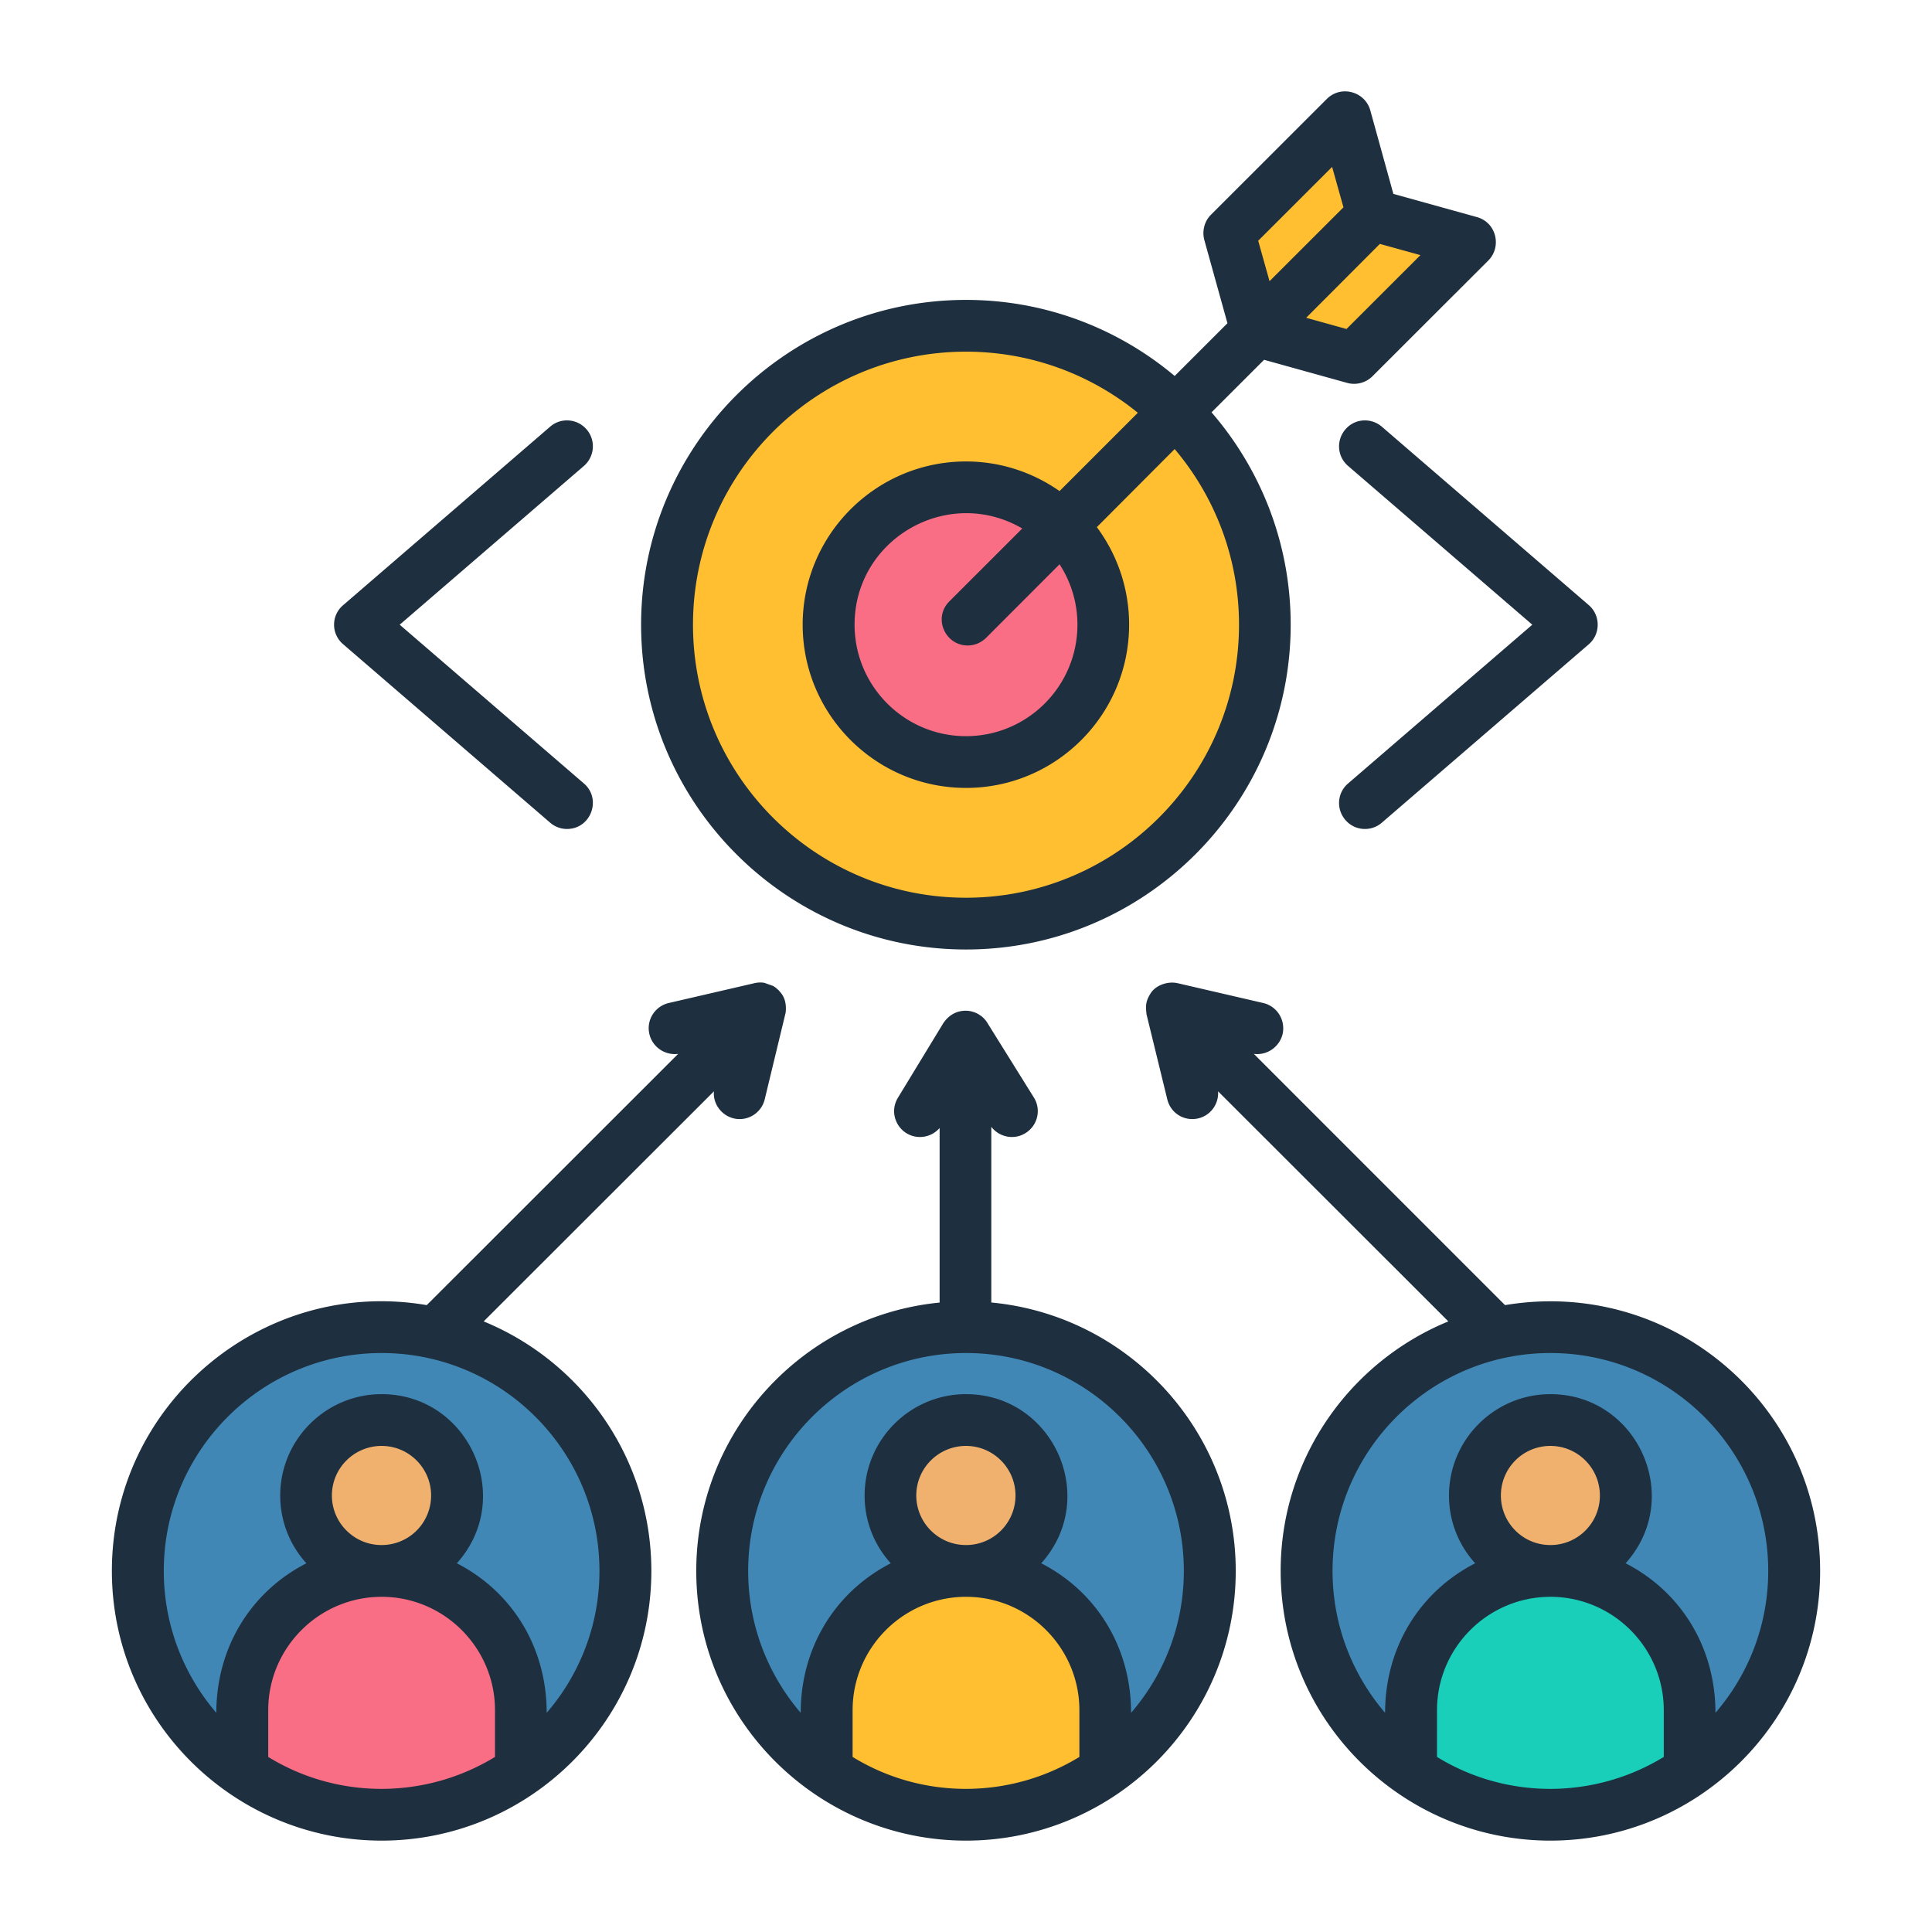 <?xml version="1.0" encoding="UTF-8"?>
<!DOCTYPE svg PUBLIC "-//W3C//DTD SVG 1.1//EN" 
  "http://www.w3.org/Graphics/SVG/1.1/DTD/svg11.dtd">
<svg xmlns="http://www.w3.org/2000/svg" version="1.1" xmlns:xlink="http://www.w3.org/1999/xlink" width="1em" height="1em" x="0" y="0" viewBox="0 0 500 500" style="enable-background:new 0 0 512 512" xml:space="preserve" class=""><g><g fill-rule="evenodd" clip-rule="evenodd"><circle cx="249.993" cy="406.552" r="63.095" fill="#4187b5" transform="rotate(-45 249.938 406.628)" opacity="1" data-original="#4187b5"></circle><path fill="#ffbf31" d="M249.993 406.552c19.83 0 36.054 16.224 36.054 36.054v15.726c-21.633 15.092-50.475 15.091-72.108 0v-15.726c0-19.83 16.224-36.054 36.054-36.054z" opacity="1" data-original="#ffbf31" class=""></path><circle cx="249.993" cy="387.025" r="19.529" fill="#f0b16e" transform="rotate(-22.48 249.988 386.624)" opacity="1" data-original="#f0b16e" class=""></circle><circle cx="401.233" cy="406.552" r="63.095" fill="#4187b5" transform="rotate(-82 401.497 406.68)" opacity="1" data-original="#4187b5"></circle><path fill="#19cfba" d="M401.233 406.552c19.83 0 36.054 16.224 36.054 36.054v15.726c-21.634 15.092-50.474 15.091-72.108 0v-15.726c0-19.83 16.224-36.054 36.054-36.054z" opacity="1" data-original="#19cfba" class=""></path><circle cx="401.233" cy="387.025" r="19.529" fill="#f0b16e" opacity="1" data-original="#f0b16e" class=""></circle><circle cx="98.753" cy="406.552" r="63.095" fill="#4187b5" opacity="1" data-original="#4187b5"></circle><path fill="#fa6e85" d="M98.753 406.552c-19.83 0-36.054 16.224-36.054 36.054v15.726c21.634 15.092 50.474 15.091 72.108 0v-15.726c0-19.83-16.224-36.054-36.054-36.054z" opacity="1" data-original="#fa6e85" class=""></path><circle cx="98.753" cy="387.025" r="19.529" fill="#f0b16e" opacity="1" data-original="#f0b16e" class=""></circle><circle cx="249.993" cy="161.663" r="77.36" fill="#ffbf31" transform="rotate(-10.89 250.165 161.714)" opacity="1" data-original="#ffbf31" class=""></circle><circle cx="249.993" cy="161.663" r="35.544" fill="#fa6e85" transform="rotate(-76.7 250.068 161.7)" opacity="1" data-original="#fa6e85" class=""></circle><path fill="#ffbf31" d="m355.156 55.62-7.014-25.291-29.999 29.998 7.015 25.291zM355.156 55.62l25.291 7.015-29.998 29.998-25.291-7.015z" opacity="1" data-original="#ffbf31" class=""></path><path fill="#1e2f3f" d="m357.617 110.425 53.555 46.173c3.082 2.662 3.08 7.481 0 10.147l-53.555 46.168c-2.732 2.375-6.987 2.156-9.424-.694-2.426-2.805-2.145-7.026.677-9.447l47.686-41.1-47.686-41.1c-2.822-2.421-3.104-6.642-.677-9.447 2.37-2.805 6.603-3.115 9.424-.7zM86.458 161.672c0-1.947.847-3.804 2.37-5.073l53.555-46.179c2.765-2.41 6.998-2.099 9.424.705 2.427 2.805 2.088 7.026-.677 9.447l-47.686 41.1 47.686 41.1c4.647 4.037 1.808 11.766-4.402 11.766a6.62 6.62 0 0 1-4.345-1.625l-53.555-46.168a6.594 6.594 0 0 1-2.37-5.073zm192.379 0c0 15.903-12.923 28.848-28.837 28.848s-28.837-12.946-28.837-28.848c0-22.234 24.18-36.099 43.397-24.898l-18.849 18.843c-4.309 4.281-1.133 11.433 4.74 11.433 1.693 0 3.386-.655 4.74-1.964l19.018-19.046a28.52 28.52 0 0 1 4.628 15.632zM250 91.012c-38.995 0-70.654 31.693-70.654 70.66s31.659 70.659 70.654 70.659c38.938 0 70.654-31.693 70.654-70.659 0-17.297-6.264-33.16-16.648-45.457l-20.147 20.209a42.138 42.138 0 0 1 8.352 25.248c0 23.29-18.905 42.24-42.212 42.24s-42.268-18.95-42.268-42.24 18.961-42.246 42.268-42.246c8.973 0 17.325 2.844 24.21 7.664l20.259-20.259C282.336 96.943 266.817 91.012 250 91.012zm94.751-47.821 2.935 10.463-19.131 19.114-2.935-10.458zm3.724 41.952 19.131-19.119-10.496-2.901-19.074 19.119zM250 245.728c46.331 0 84.028-37.708 84.028-84.056 0-20.999-7.731-40.214-20.485-54.96l13.6-13.595 21.501 5.976a6.756 6.756 0 0 0 6.546-1.716l30.022-29.994c3.465-3.517 2.09-9.79-2.991-11.202l-21.614-5.999-5.982-21.642c-1.404-4.908-7.611-6.551-11.23-2.946l-30.022 30c-1.693 1.716-2.314 4.204-1.693 6.529l5.982 21.529-13.657 13.651C289.39 85.03 270.542 77.615 250 77.615c-46.331 0-84.085 37.708-84.085 84.057s37.754 84.056 84.085 84.056zM141.48 443.282c0-17.054-9.008-31.394-23.25-38.707 15.23-16.957 3.074-43.769-19.469-43.769-14.447 0-26.241 11.761-26.241 26.23 0 6.732 2.54 12.889 6.772 17.539-14.243 7.313-23.307 21.65-23.307 38.707-8.465-9.876-13.6-22.703-13.6-36.726 0-31.094 25.282-56.393 56.376-56.393s56.376 25.299 56.376 56.393c0 14.023-5.136 26.85-13.657 36.726zm-55.586-56.246c0 7.065 5.756 12.804 12.81 12.821a12.798 12.798 0 0 0 12.867-12.821c0-7.082-5.756-12.833-12.81-12.833-7.111 0-12.867 5.75-12.867 12.833zm-16.478 67.657c17.957 11.036 40.661 11.007 58.69 0V442.61c0-16.162-13.149-29.328-29.289-29.356-16.22-.014-29.401 13.162-29.401 29.356zm55.755-112.714 59.593-59.548c-.336 3.82 2.795 7.189 6.659 7.189 2.991 0 5.756-2.054 6.49-5.13l5.417-22.443c.457-4.158-1.806-5.52-1.806-5.79 0-.011-.056-.011-.056-.011l-.677-.615-.677-.457-2.314-.824s-.056 0-.056-.006a6.524 6.524 0 0 0-2.596.124l-22.065 5.107c-3.612.841-5.869 4.43-5.022 8.036.79 3.397 4.063 5.576 7.449 5.13l-65.067 65.022c-42.533-7.236-81.489 25.641-81.489 68.792 0 38.816 31.639 69.796 69.807 69.796 38.209 0 69.807-31.045 69.807-69.796 0-29.13-17.946-54.135-43.397-64.576zm246.724 112.714V442.61c0-16.194 13.182-29.37 29.401-29.356 16.14.028 29.289 13.194 29.289 29.356v12.082c-18.029 11.008-40.733 11.037-58.69.001zm29.345-54.836c-7.101 0-12.81-5.742-12.81-12.821 0-7.082 5.7-12.833 12.81-12.833 7.054 0 12.81 5.751 12.81 12.833 0 7.079-5.709 12.821-12.81 12.821zm-56.377 6.699c0 14.024 5.135 26.851 13.6 36.726 0-17.057 9.064-31.394 23.307-38.707a25.955 25.955 0 0 1-6.772-17.539c0-14.469 11.794-26.23 26.241-26.23 22.543 0 34.698 26.812 19.469 43.769 14.242 7.313 23.25 21.653 23.25 38.707 8.521-9.876 13.657-22.703 13.657-36.726 0-31.094-25.282-56.393-56.376-56.393-31.094-.001-56.376 25.298-56.376 56.393zm126.184 0c0-43.051-38.725-75.97-81.545-68.792l-65.01-65.022c3.386.446 6.602-1.733 7.449-5.13.79-3.606-1.411-7.195-5.023-8.036l-22.065-5.107c-2.642-.64-5.783.544-7.054 2.573-1.285 2.051-1.354 3.16-1.072 5.502l5.361 21.947c.882 3.654 4.47 5.8 8.07 4.932 3.217-.779 5.305-3.787 5.079-6.992l59.593 59.548c-25.451 10.44-43.397 35.446-43.397 64.576 0 38.909 31.741 69.796 69.807 69.796 38.209.001 69.807-31.044 69.807-69.795zM292.72 443.282c0-17.054-9.008-31.394-23.25-38.707 15.229-16.957 3.074-43.769-19.469-43.769-14.447 0-26.241 11.761-26.241 26.23a25.95 25.95 0 0 0 6.772 17.539c-14.242 7.313-23.307 21.65-23.307 38.707-8.465-9.876-13.6-22.703-13.6-36.726 0-31.094 25.282-56.393 56.376-56.393s56.376 25.299 56.376 56.393c-.001 14.023-5.136 26.85-13.657 36.726zm-55.587-56.246c0 7.065 5.756 12.804 12.81 12.821a12.798 12.798 0 0 0 12.867-12.821c0-7.082-5.756-12.833-12.81-12.833-7.11 0-12.867 5.75-12.867 12.833zm-16.478 67.657c17.957 11.036 40.661 11.007 58.69 0V442.61c0-16.162-13.149-29.328-29.289-29.356-16.22-.014-29.402 13.162-29.402 29.356v12.083zm35.891-117.606c35.44 3.324 63.261 33.205 63.261 69.469 0 38.751-31.598 69.796-69.807 69.796-38.169 0-69.807-30.98-69.807-69.796 0-36.173 27.708-66.015 62.979-69.452v-45.18a6.716 6.716 0 0 1-5.079 2.33c-5.175 0-8.449-5.661-5.7-10.18l11.738-19.289c3.037-4.428 7.449-2.986 7.449-2.985.846.214 1.58.581 2.201 1.055 0 .011.056.011.056.017a6.632 6.632 0 0 1 1.806 2.032l11.907 19.108c1.975 3.132 1.016 7.268-2.144 9.227-2.935 1.845-6.772 1.095-8.86-1.62z" opacity="1" data-original="#1e2f3f" class=""></path></g></g></svg>